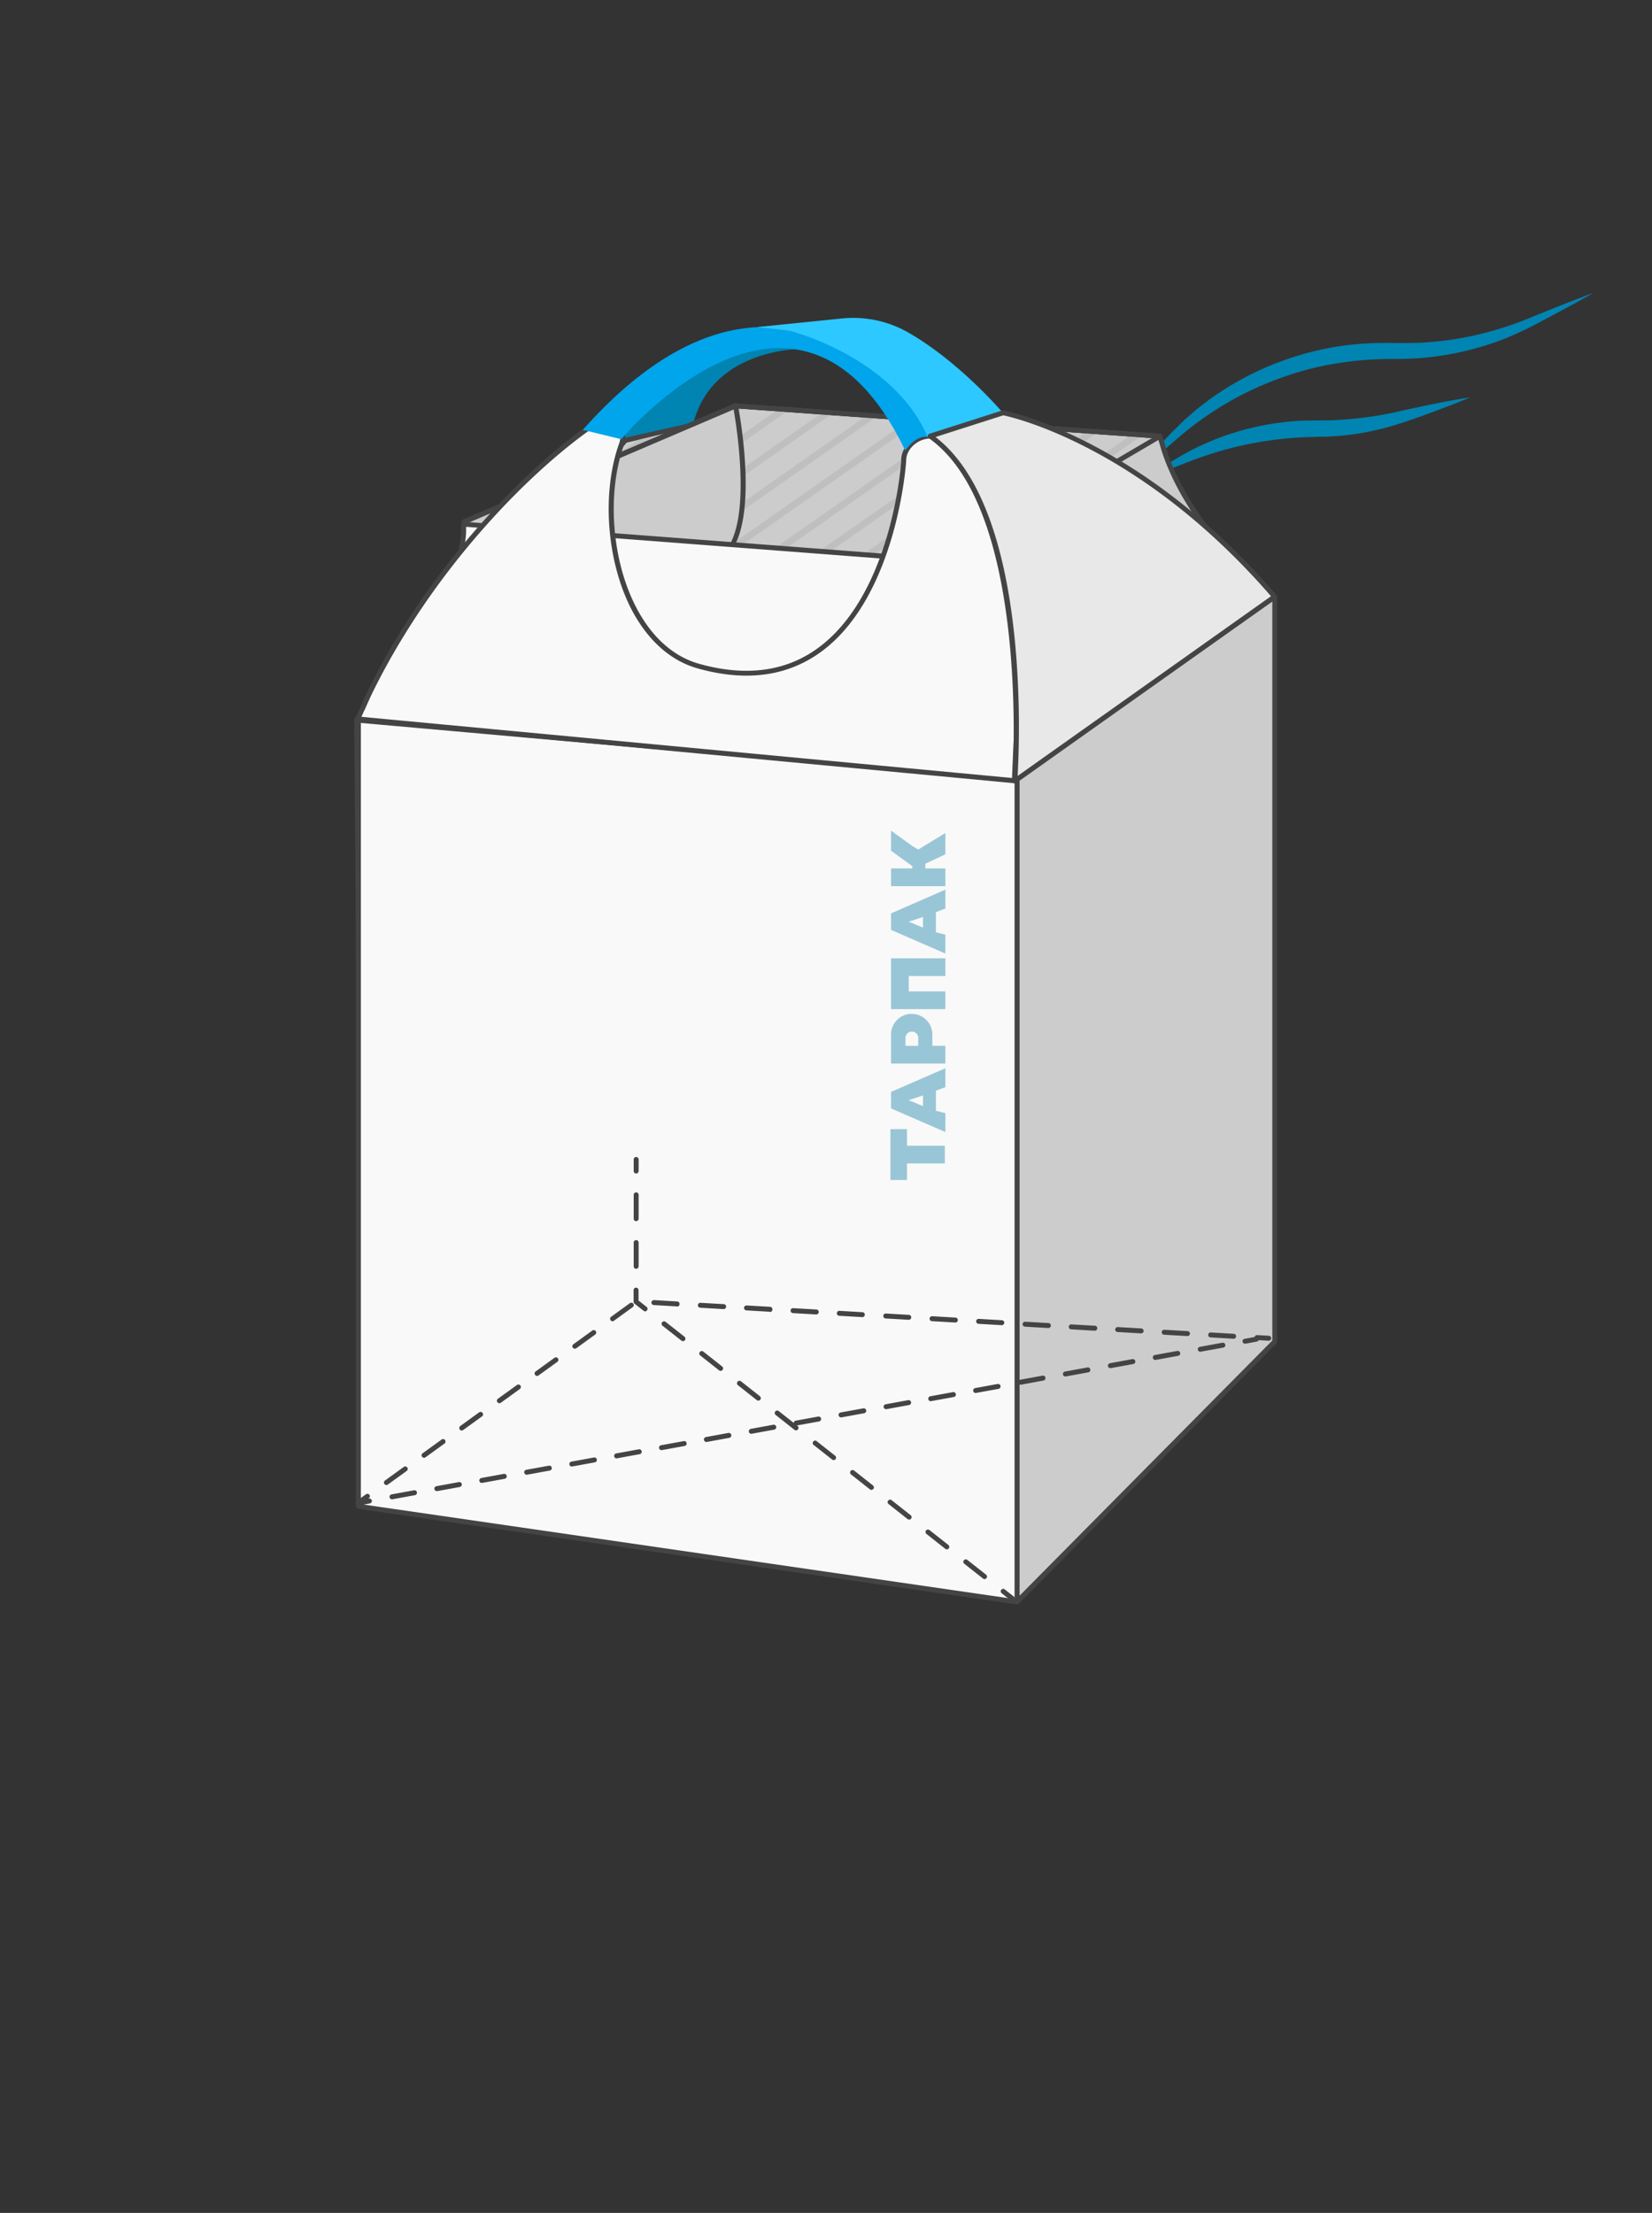 <svg id="Слой_1" data-name="Слой 1" xmlns="http://www.w3.org/2000/svg" viewBox="0 0 499.89 669.62"><rect x="0" y="0" width="499.89" height="669.62" fill="#333333" stroke="none"/><defs><style>.cls-1{fill:#ccc;}.cls-2{fill:#444;}.cls-3{fill:#bfbfbf;}.cls-4{fill:#f9f9f9;}.cls-5{fill:#99c6d6;}.cls-6{fill:#0084b2;}.cls-7{fill:#00a5eb;}.cls-8{fill:#2cc8ff;}.cls-9{fill:#e8e8e8;}</style></defs><title>к</title><polygon class="cls-1" points="193.1 236.98 108.92 338.08 107.92 217.89 192.1 168.94 193.1 236.98"/><path class="cls-2" d="M108.93,338.83a.78.78,0,0,1-.26,0,.76.76,0,0,1-.49-.7l-1-120.19a.75.75,0,0,1,.37-.66l84.18-49a.74.74,0,0,1,1.12.63l1,68.05a.67.67,0,0,1-.17.49L109.5,338.56A.76.76,0,0,1,108.93,338.83Zm-.25-120.51,1,117.71,82.69-99.31-1-66.49Z"/><polygon class="cls-1" points="385.35 406.16 191.1 383.94 192.1 169.03 384.35 181.1 385.35 406.16"/><path class="cls-2" d="M385.35,406.91h-.09L191,384.69a.76.76,0,0,1-.66-.75l1-214.92a.75.75,0,0,1,.24-.54.72.72,0,0,1,.56-.2L384.4,180.35a.75.75,0,0,1,.7.75l1,225.05a.75.75,0,0,1-.75.76Zm-193.5-23.64,192.74,22.05-1-223.51-190.75-12Z"/><polygon class="cls-3" points="196.91 170.25 192.39 173.09 192.39 175.52 200.14 170.43 196.91 170.25"/><polygon class="cls-3" points="210.58 171.03 191.39 184.4 191.39 186.84 213.81 171.21 210.58 171.03"/><polygon class="cls-3" points="224.25 171.81 191.39 194.71 191.39 197.15 227.49 172 224.25 171.81"/><polygon class="cls-3" points="237.93 172.6 191.39 205.03 191.39 207.46 241.16 172.78 237.93 172.6"/><polygon class="cls-3" points="251.61 173.38 191.39 215.34 191.39 217.78 254.84 173.56 251.61 173.38"/><polygon class="cls-3" points="265.28 174.16 191.39 225.65 191.39 228.09 268.51 174.35 265.28 174.16"/><polygon class="cls-3" points="278.96 174.95 191.39 235.96 191.39 238.4 282.19 175.13 278.96 174.95"/><polygon class="cls-3" points="292.63 175.73 191.39 246.28 191.39 248.72 295.86 175.92 292.63 175.73"/><polygon class="cls-3" points="306.31 176.51 191.39 256.59 191.39 259.03 309.54 176.7 306.31 176.51"/><polygon class="cls-3" points="319.98 177.3 191.39 266.9 191.39 269.34 323.21 177.48 319.98 177.3"/><polygon class="cls-3" points="333.66 178.08 191.39 277.22 191.39 279.65 336.89 178.27 333.66 178.08"/><polygon class="cls-3" points="347.33 178.87 191.39 287.53 191.39 289.97 350.56 179.05 347.33 178.87"/><polygon class="cls-3" points="361.01 179.65 191.39 297.84 191.39 300.28 364.24 179.84 361.01 179.65"/><polygon class="cls-3" points="374.68 180.43 191.39 308.16 191.39 310.59 377.91 180.62 374.68 180.43"/><polygon class="cls-3" points="384.64 183.81 191.39 318.47 191.39 320.91 384.64 186.24 384.64 183.81"/><polygon class="cls-3" points="384.64 194.12 191.39 328.78 191.39 331.22 384.64 196.56 384.64 194.12"/><polygon class="cls-3" points="384.64 204.43 191.39 339.1 191.39 341.53 384.64 206.87 384.64 204.43"/><polygon class="cls-3" points="384.64 214.74 191.39 349.41 191.39 351.85 384.64 217.18 384.64 214.74"/><polygon class="cls-3" points="384.64 225.06 191.39 359.72 191.39 362.16 384.64 227.49 384.64 225.06"/><polygon class="cls-3" points="384.64 235.37 191.39 370.04 191.39 372.47 384.64 237.81 384.64 235.37"/><polygon class="cls-3" points="384.64 245.68 191.39 380.35 191.39 382.79 384.64 248.12 384.64 245.68"/><polygon class="cls-3" points="384.64 256 199.4 385.08 202.26 385.53 384.64 258.43 384.64 256"/><polygon class="cls-3" points="384.64 266.29 211.48 386.96 214.37 387.4 384.64 268.75 384.64 266.29"/><polygon class="cls-3" points="384.64 276.6 223.59 388.83 226.48 389.28 384.64 279.06 384.64 276.6"/><polygon class="cls-3" points="384.64 286.91 235.7 390.71 238.56 391.15 384.64 289.35 384.64 286.91"/><polygon class="cls-3" points="384.64 297.23 247.81 392.58 250.66 393.03 384.64 299.66 384.64 297.23"/><polygon class="cls-3" points="384.64 307.54 259.91 394.46 262.77 394.9 384.64 309.98 384.64 307.54"/><polygon class="cls-3" points="384.64 317.85 272.02 396.33 274.88 396.78 384.64 320.29 384.64 317.85"/><polygon class="cls-3" points="384.64 328.17 284.13 398.21 286.99 398.65 384.64 330.6 384.64 328.17"/><polygon class="cls-3" points="384.64 338.48 296.24 400.09 299.1 400.53 384.64 340.92 384.64 338.48"/><polygon class="cls-3" points="384.64 348.79 308.35 401.96 311.21 402.4 384.64 351.23 384.64 348.79"/><polygon class="cls-3" points="384.64 359.11 320.45 403.84 323.31 404.28 384.64 361.54 384.64 359.11"/><polygon class="cls-3" points="384.64 369.42 332.56 405.71 335.42 406.16 384.64 371.86 384.64 369.42"/><polygon class="cls-3" points="384.64 379.73 344.67 407.59 347.53 408.03 384.64 382.17 384.64 379.73"/><polygon class="cls-3" points="384.64 390.05 356.78 409.46 359.64 409.91 384.64 392.48 384.64 390.05"/><polygon class="cls-3" points="384.64 400.36 368.89 411.34 371.75 411.78 384.64 402.8 384.64 400.36"/><polygon class="cls-3" points="385.64 406.11 385.64 403.67 381.99 406.22 384.85 406.66 385.64 406.11"/><path class="cls-2" d="M385.34,406.24h-.08L191,384.69a.76.76,0,0,1-.67-.75l1-214.92a.75.75,0,0,1,.24-.54.72.72,0,0,1,.56-.2L384.4,180.35a.75.75,0,0,1,.7.75l1,224.39a.73.73,0,0,1-.75.75Zm-193.49-23,192.74,21.38-1-222.84-190.75-12Z"/><polygon class="cls-1" points="385.7 405.95 307.7 484.74 307.7 235.59 385.7 180.56 385.7 405.95"/><path class="cls-2" d="M307.7,485.49a.92.92,0,0,1-.28-.05.76.76,0,0,1-.47-.7V235.59a.75.75,0,0,1,.32-.61l78-55a.75.75,0,0,1,1.18.62V406a.78.78,0,0,1-.21.53l-78,78.79A.75.75,0,0,1,307.7,485.49ZM308.45,236V482.92L385,405.64V182ZM385.7,406h0Z"/><polygon class="cls-4" points="307.7 484.74 108.45 455.81 108.45 217.55 307.7 236.03 307.7 484.74"/><path class="cls-2" d="M307.7,485.49h-.11L108.34,456.55a.76.76,0,0,1-.64-.75V217.55A.77.77,0,0,1,108,217a.74.74,0,0,1,.57-.19l199.25,18.49a.74.74,0,0,1,.68.75v248.7a.73.73,0,0,1-.26.57A.72.72,0,0,1,307.7,485.49ZM109.2,455.16,307,483.88V236.72L109.2,218.37Z"/><polygon class="cls-5" points="269.44 357.06 269.44 341.68 274.45 341.68 274.45 346.69 285.9 346.69 285.9 352.05 274.45 352.05 274.45 357.06 269.44 357.06"/><polygon class="cls-5" points="269.62 295.35 269.62 295.35 269.62 300 269.62 300 269.62 305.37 286.07 305.37 286.07 300 274.99 300 274.99 295.35 286.07 295.35 286.07 289.99 274.99 289.99 269.62 289.99 269.62 289.99 269.62 295.35"/><polygon class="cls-5" points="276.06 256 269.62 251.35 269.62 257.43 276.06 262.08 276.06 262.8 269.62 262.8 269.62 268.16 286.07 268.16 286.07 262.8 279.99 262.8 279.99 261.37 286.07 258.51 286.07 252.07 277.85 257.07 276.06 256"/><path class="cls-5" d="M269.62,276.39v5l16.45,7.16v-5.73l-2.86-.71V276l2.86-1.07v-5.72Zm9.66,4.3L275,278.9l4.3-1.43Z"/><path class="cls-5" d="M269.62,330.41v5l16.45,7.15v-5.72l-2.86-.72v-6.08l2.86-1.07v-5.72Zm9.66,4.29-4.3-1.79,4.3-1.43Z"/><path class="cls-5" d="M269.62,313.05v8.77h16.45v-5.36h-3.94v-3.41a6.25,6.25,0,0,0-6.26-6.25h0A6.25,6.25,0,0,0,269.62,313.05Zm8.23,1.05v2.36H274V314.1a1.94,1.94,0,0,1,3.88,0Z"/><polyline class="cls-4" points="306.36 483.74 192.5 393.9 192.5 350.85"/><path class="cls-2" d="M306.36,484.49a.74.74,0,0,1-.46-.16l-2.75-2.17a.75.75,0,1,1,.93-1.17l2.75,2.16a.76.76,0,0,1,.12,1.06A.74.74,0,0,1,306.36,484.49Z"/><path class="cls-2" d="M297.91,477.83a.73.73,0,0,1-.46-.17l-5.71-4.5a.75.75,0,0,1,.93-1.17l5.71,4.5a.75.75,0,0,1-.47,1.34Zm-11.41-9a.74.74,0,0,1-.46-.16l-5.7-4.5a.74.74,0,1,1,.92-1.17l5.71,4.5a.75.75,0,0,1,.12,1.05A.73.73,0,0,1,286.5,468.82Zm-11.4-9a.74.74,0,0,1-.47-.16l-5.7-4.5a.75.75,0,1,1,.93-1.17l5.7,4.5a.74.74,0,0,1-.46,1.33Zm-11.41-9a.76.76,0,0,1-.47-.16l-5.7-4.5a.75.75,0,0,1,.93-1.18l5.7,4.5a.76.76,0,0,1,.13,1.06A.74.74,0,0,1,263.69,450.82Zm-11.41-9a.72.72,0,0,1-.46-.16l-5.71-4.5A.75.75,0,0,1,247,436l5.71,4.5a.76.76,0,0,1,.12,1.06A.74.74,0,0,1,252.28,441.82Zm-11.41-9a.74.74,0,0,1-.46-.16l-5.7-4.5a.75.75,0,0,1-.13-1.05.76.76,0,0,1,1.06-.13l5.7,4.5a.76.76,0,0,1,.12,1.06A.74.74,0,0,1,240.87,432.82Zm-11.4-9a.74.74,0,0,1-.47-.16l-5.7-4.5a.75.75,0,0,1-.13-1.05.76.76,0,0,1,1.06-.13l5.7,4.5a.76.76,0,0,1,.13,1.06A.77.77,0,0,1,229.47,423.82Zm-11.41-9a.72.72,0,0,1-.46-.16l-5.71-4.5a.75.75,0,0,1,.93-1.18l5.7,4.5a.76.76,0,0,1,.13,1.06A.77.77,0,0,1,218.06,414.82Zm-11.41-9a.74.74,0,0,1-.46-.16l-5.71-4.5a.75.75,0,0,1,.93-1.18l5.71,4.5a.75.75,0,0,1-.47,1.34Z"/><path class="cls-2" d="M195.24,396.82a.74.74,0,0,1-.46-.16L192,394.49a.74.74,0,0,1-.28-.59v-3.5a.75.75,0,0,1,1.5,0v3.14l2.46,1.94a.75.75,0,0,1,.12,1A.72.72,0,0,1,195.24,396.82Z"/><path class="cls-2" d="M192.5,383.94a.74.74,0,0,1-.75-.75V376a.75.75,0,0,1,1.5,0v7.21A.75.75,0,0,1,192.5,383.94Zm0-14.42a.75.75,0,0,1-.75-.75v-7.21a.75.75,0,1,1,1.5,0v7.21A.76.76,0,0,1,192.5,369.52Z"/><path class="cls-2" d="M192.5,355.1a.75.75,0,0,1-.75-.75v-3.5a.75.75,0,0,1,1.5,0v3.5A.76.76,0,0,1,192.5,355.1Z"/><path class="cls-2" d="M383.87,405.7h-.05l-3.49-.2a.75.75,0,1,1,.08-1.5l3.5.2a.75.75,0,0,1,0,1.5Z"/><path class="cls-2" d="M116.92,449.37a.75.75,0,0,1-.44-1.35l5.7-4.13a.75.75,0,1,1,.88,1.22l-5.7,4.12A.72.72,0,0,1,116.92,449.37Zm11.4-8.25a.77.77,0,0,1-.61-.31.75.75,0,0,1,.17-1.05l5.7-4.12a.75.75,0,1,1,.88,1.21l-5.7,4.13A.79.79,0,0,1,128.32,441.12Zm11.4-8.25a.77.77,0,0,1-.61-.31.75.75,0,0,1,.17-1.05l5.7-4.13a.75.75,0,1,1,.88,1.22l-5.7,4.12A.73.73,0,0,1,139.72,432.87Zm11.4-8.26a.75.75,0,0,1-.44-1.36l5.7-4.12a.75.75,0,1,1,.88,1.21l-5.7,4.13A.72.72,0,0,1,151.12,424.61Zm11.4-8.25a.75.75,0,0,1-.44-1.36l5.7-4.13a.75.75,0,1,1,.88,1.22l-5.7,4.12A.73.73,0,0,1,162.52,416.36Zm11.4-8.26a.74.74,0,0,1-.61-.31.75.75,0,0,1,.17-1l5.7-4.13a.75.75,0,1,1,.88,1.21l-5.7,4.13A.72.72,0,0,1,173.92,408.1Zm199.43-3h-.05l-7-.4a.76.76,0,0,1-.71-.8.74.74,0,0,1,.79-.7l7,.41a.75.75,0,0,1,0,1.49Zm-14.05-.81h-.05l-7-.4a.76.76,0,0,1-.71-.8.74.74,0,0,1,.79-.7l7,.4a.75.75,0,0,1,0,1.5Zm-14.06-.81h0l-7-.41a.75.75,0,1,1,.09-1.49l7,.4a.75.75,0,0,1-.05,1.5Zm-14.05-.81h0l-7-.41a.75.75,0,1,1,.09-1.49l7,.4a.75.75,0,0,1,0,1.5Zm-14.05-.81h0l-7-.41a.75.75,0,0,1,.09-1.5l7,.41a.75.75,0,0,1,0,1.5ZM303.09,401h0l-7-.41a.75.75,0,1,1,.09-1.5l7,.41a.75.75,0,0,1,.71.79A.76.76,0,0,1,303.09,401Zm-14-.81H289l-7-.4a.76.76,0,0,1-.71-.79.75.75,0,0,1,.8-.71l7,.41a.75.75,0,0,1,0,1.5Zm-103.72-.38a.75.75,0,0,1-.44-1.36l5.7-4.13a.76.76,0,0,1,1,.17.75.75,0,0,1-.17,1.05l-5.7,4.13A.79.79,0,0,1,185.32,399.85Zm89.67-.44h-.05l-7-.4a.76.76,0,0,1-.71-.79.74.74,0,0,1,.79-.71l7,.41a.75.75,0,0,1,0,1.49Zm-14.05-.81h-.05l-7-.4a.76.76,0,0,1-.71-.8.74.74,0,0,1,.79-.7l7,.41a.75.75,0,0,1,0,1.49Zm-14.06-.81h0l-7-.4a.76.76,0,0,1-.7-.8.73.73,0,0,1,.79-.7l7,.4a.75.75,0,0,1-.05,1.5Zm-14-.81h0l-7-.41a.75.75,0,1,1,.09-1.49l7,.4a.76.76,0,0,1,.71.79A.75.75,0,0,1,232.83,397Zm-14.05-.81h0l-7-.41a.74.74,0,0,1-.7-.79.73.73,0,0,1,.79-.7l7,.4a.75.75,0,0,1,0,1.5Zm-14.05-.81h0l-7-.41a.76.76,0,0,1-.71-.79.77.77,0,0,1,.8-.71l7,.41a.75.75,0,0,1,.71.79A.76.76,0,0,1,204.73,395.36Z"/><path class="cls-2" d="M108.38,455.55a.75.75,0,0,1-.69-.45.76.76,0,0,1,.25-.9l2.84-2.06a.76.76,0,0,1,1,.17.75.75,0,0,1-.17,1.05l-.16.11.19,0a.77.77,0,0,1,.88.6.75.75,0,0,1-.61.87l-3.44.63Z"/><path class="cls-2" d="M118.62,453.69a.76.76,0,0,1-.74-.62.75.75,0,0,1,.61-.87l6.79-1.24a.75.75,0,0,1,.27,1.48l-6.79,1.24Zm13.58-2.48a.75.75,0,0,1-.13-1.49l6.79-1.24a.75.75,0,1,1,.27,1.48l-6.79,1.24Zm13.59-2.48a.75.75,0,0,1-.74-.61.77.77,0,0,1,.61-.88l6.79-1.24a.75.75,0,0,1,.27,1.48l-6.79,1.24Zm13.58-2.48a.74.74,0,0,1-.73-.61.75.75,0,0,1,.6-.88l6.79-1.23a.75.75,0,1,1,.27,1.47l-6.79,1.24ZM173,443.77a.75.75,0,0,1-.13-1.48l6.79-1.24a.75.75,0,1,1,.27,1.47l-6.79,1.24Zm13.58-2.47a.75.75,0,0,1-.73-.62.74.74,0,0,1,.6-.87l6.79-1.24a.75.75,0,1,1,.27,1.47l-6.79,1.24Zm13.59-2.48a.76.76,0,0,1-.74-.62.75.75,0,0,1,.61-.87l6.79-1.24a.75.75,0,1,1,.27,1.47l-6.79,1.24Zm13.58-2.48a.75.75,0,0,1-.73-.62.74.74,0,0,1,.6-.87l6.79-1.24a.75.75,0,1,1,.27,1.48l-6.79,1.24Zm13.59-2.48a.75.75,0,0,1-.74-.62.76.76,0,0,1,.61-.87l6.79-1.24a.75.75,0,0,1,.27,1.48l-6.79,1.24Zm13.58-2.48a.74.74,0,0,1-.73-.61.75.75,0,0,1,.6-.88l6.79-1.24a.75.75,0,1,1,.27,1.48L241,431.37Zm13.59-2.48a.75.75,0,0,1-.13-1.49l6.79-1.23a.75.75,0,1,1,.27,1.47l-6.79,1.24Zm13.59-2.48a.75.75,0,0,1-.14-1.48l6.79-1.24a.75.75,0,1,1,.27,1.47l-6.79,1.24ZM281.64,424a.76.76,0,0,1-.74-.62.75.75,0,0,1,.61-.87l6.79-1.24a.75.75,0,1,1,.27,1.47l-6.79,1.24Zm13.59-2.48a.75.75,0,0,1-.74-.62.74.74,0,0,1,.6-.87l6.79-1.24a.75.75,0,1,1,.27,1.48l-6.79,1.23ZM308.81,419a.75.75,0,0,1-.13-1.49l6.79-1.24a.75.75,0,0,1,.27,1.48L309,419Zm13.58-2.48a.75.75,0,0,1-.13-1.49l6.79-1.24a.75.75,0,1,1,.27,1.48l-6.79,1.24ZM336,414a.75.75,0,0,1-.74-.61.77.77,0,0,1,.61-.88l6.79-1.24a.75.75,0,0,1,.27,1.48L336.12,414Zm13.58-2.48a.74.74,0,0,1-.73-.61.75.75,0,0,1,.6-.88l6.79-1.24a.76.76,0,0,1,.88.61.75.75,0,0,1-.61.87l-6.79,1.24Zm13.59-2.48a.75.75,0,0,1-.13-1.48l6.79-1.24a.75.75,0,1,1,.27,1.47l-6.79,1.24Z"/><path class="cls-2" d="M376.73,406.6A.75.75,0,0,1,376,406a.74.74,0,0,1,.6-.87l3.44-.63a.76.76,0,0,1,.88.6.75.75,0,0,1-.61.87l-3.44.63Z"/><path class="cls-1" d="M189.17,133.21l21.1-5s11,52,53.25,28,10,46,10,46-92.43,7-95.44,7-44.21-7-38.18-14,29.14-39,32.15-42S189.17,133.21,189.17,133.21Z"/><path class="cls-2" d="M178.12,210c-2.5,0-36.23-5.54-39.27-12.18a2.71,2.71,0,0,1,.52-3.06c3-3.51,10.31-13.26,17.35-22.69s13.31-17.82,14.84-19.35c3-2.94,16.89-19.78,17-20a.83.83,0,0,1,.41-.25l21.1-5a.77.77,0,0,1,.57.1.74.74,0,0,1,.33.48c.05.24,5.34,24.23,21.71,31.58,8.63,3.87,18.87,2.5,30.44-4.08,9.71-5.52,16.21-6.57,19.87-3.22,9.93,9.11-8,48.51-8.77,50.19a.78.78,0,0,1-.63.43C269.85,203.25,181.13,210,178.12,210Zm11.47-76.08c-1.65,2-14.1,17-17,19.86-1.46,1.45-7.89,10.07-14.7,19.19-7,9.45-14.35,19.22-17.41,22.77a1.24,1.24,0,0,0-.3,1.46c2.55,5.56,34.27,11.3,37.91,11.3,2.84,0,88-6.44,94.94-7,1.89-4.22,17.58-40.13,8.94-48.05-3.07-2.82-9.17-1.67-18.11,3.41-12,6.83-22.71,8.23-31.8,4.15-15.6-7-21.34-27.62-22.38-31.89Z"/><path class="cls-3" d="M195.42,131.56l-13.26,9.2c-1.62,1.93-3.36,4-5,5.89l23.58-16.35Z"/><path class="cls-3" d="M210.42,131.47l-48.09,33.36-3.8,5.07,52.52-36.43C210.81,132.74,210.6,132.07,210.42,131.47Z"/><path class="cls-3" d="M213.46,139.68l-67.24,46.64c-1.48,1.94-2.84,3.72-4,5.22l72.12-50C214,140.9,213.73,140.28,213.46,139.68Z"/><path class="cls-3" d="M217.48,147.2l-76,52.72a19.44,19.44,0,0,0,2,1.05l75.13-52.11C218.21,148.31,217.84,147.76,217.48,147.2Z"/><path class="cls-3" d="M222.71,153.89,150.9,203.7l2.47.72,70.81-49.11C223.67,154.85,223.18,154.38,222.71,153.89Z"/><path class="cls-3" d="M229.73,159.34l-68,47.14c.91.21,1.81.4,2.68.58l67.33-46.7C231.06,160.05,230.39,159.7,229.73,159.34Z"/><path class="cls-3" d="M240.1,162.45l-66.69,46.26c1.21.19,2.2.33,2.92.41l67.21-46.61A27.93,27.93,0,0,1,240.1,162.45Z"/><path class="cls-3" d="M267.37,153.85l-78.76,54.63,3.92-.28,81.8-56.74A30.3,30.3,0,0,0,267.37,153.85Z"/><path class="cls-3" d="M282.48,153.66l-77.3,53.61,4-.29,74.36-51.57A7.54,7.54,0,0,0,282.48,153.66Z"/><path class="cls-3" d="M284.56,162.53,221.83,206l4-.29,58.6-40.64C284.48,164.22,284.54,163.36,284.56,162.53Z"/><path class="cls-3" d="M282.81,174.06,238.49,204.8l3.94-.3L282.05,177C282.32,176,282.58,175,282.81,174.06Z"/><path class="cls-3" d="M278.88,187.1l-23.72,16.45,4-.3,18.59-12.9C278.09,189.31,278.49,188.22,278.88,187.1Z"/><path class="cls-3" d="M273.25,201.32l-1.4,1,1-.08S273,201.89,273.25,201.32Z"/><path class="cls-2" d="M178.12,210c-2.5,0-36.23-5.54-39.27-12.18a2.71,2.71,0,0,1,.52-3.06c3-3.51,10.31-13.26,17.35-22.69s13.31-17.82,14.84-19.35c3-2.94,16.89-19.78,17-20a.83.83,0,0,1,.41-.25l21.1-5a.77.77,0,0,1,.57.1.74.74,0,0,1,.33.48c.05.24,5.34,24.23,21.71,31.58,8.63,3.87,18.87,2.5,30.44-4.08,9.71-5.52,16.21-6.57,19.87-3.22,9.93,9.11-8,48.51-8.77,50.19a.78.78,0,0,1-.63.43C269.85,203.25,181.13,210,178.12,210Zm11.47-76.08c-1.65,2-14.1,17-17,19.86-1.46,1.45-7.89,10.07-14.7,19.19-7,9.45-14.35,19.22-17.41,22.77a1.24,1.24,0,0,0-.3,1.46c2.55,5.56,34.27,11.3,37.91,11.3,2.84,0,88-6.44,94.94-7,1.89-4.22,17.58-40.13,8.94-48.05-3.07-2.82-9.17-1.67-18.11,3.41-12,6.83-22.71,8.23-31.8,4.15-15.6-7-21.34-27.62-22.38-31.89Z"/><path class="cls-6" d="M209.89,127.78,187.2,132.9s28-32.52,55.93-27.34C243.13,105.56,216,105,209.89,127.78Z"/><path class="cls-2" d="M327.48,187.26a.75.75,0,0,1-.75-.67c-5-47-40.47-55.28-40.82-55.35a.75.75,0,1,1,.32-1.47c.37.08,36.83,8.59,42,56.66a.75.75,0,0,1-.66.83Z"/><path class="cls-6" d="M340.44,146c4.38-4.91,8.9-9.66,13.42-14.42,1.12-1.19,2.35-2.33,3.53-3.51s2.47-2.22,3.71-3.34,2.59-2.11,3.92-3.12,2.69-2,4.1-2.89A89.94,89.94,0,0,1,387,109.58a91.16,91.16,0,0,1,19.51-5,94,94,0,0,1,10.06-.77c1.68,0,3.36-.07,5,0h4.85a97.14,97.14,0,0,0,19.05-2.16,103.11,103.11,0,0,0,18.41-5.86c6.09-2.45,12.17-4.92,18.34-7.18-5.71,3.27-11.51,6.33-17.31,9.4a99.06,99.06,0,0,1-9,4.23,87.44,87.44,0,0,1-9.49,3.2,89.25,89.25,0,0,1-19.85,3.1c-1.69.07-3.35.08-5,.09s-3.25,0-4.84.09a91.94,91.94,0,0,0-9.52.84A90.17,90.17,0,0,0,388.59,114a98.3,98.3,0,0,0-17.41,8,100.69,100.69,0,0,0-15.64,11.33C350.55,137.65,345.57,141.92,340.44,146Z"/><path class="cls-6" d="M346.07,144.9c3.59-2.4,7.27-4.59,11-6.79a80.2,80.2,0,0,1,11.8-5.61,82.16,82.16,0,0,1,25.69-5.23c1.09,0,2.19,0,3.29-.06l3.16,0c2.08,0,4.16-.13,6.24-.29a111.66,111.66,0,0,0,12.43-1.66c2.05-.38,4.09-.9,6.2-1.35l6.29-1.35c4.21-.83,8.42-1.68,12.69-2.31-4,1.7-8,3.18-12,4.67s-8,2.92-12.25,4.14a79.19,79.19,0,0,1-12.88,2.58c-2.18.26-4.37.42-6.57.51-1.08,0-2.23,0-3.26.07s-2.08,0-3.12.09a107.93,107.93,0,0,0-24.67,3.93,117.82,117.82,0,0,0-11.95,4.1C354.13,141.88,350.15,143.49,346.07,144.9Z"/><path class="cls-1" d="M309.24,231.41,156.58,209.59l26.66-31.47h0c14.3-14.5,39.51-33.92,39.51-54.34l-.19-1L351,132h0c0,20.2.92,43,12.83,59.3l-30.53,21.2Z"/><path class="cls-2" d="M309.24,232.16h-.1L156.47,210.34a.73.73,0,0,1-.59-.48.76.76,0,0,1,.12-.75l26.66-31.48c2.6-2.63,5.49-5.37,8.55-8.26,13.7-13,30.74-29.08,30.79-45.51l-.18-.89a.77.77,0,0,1,.17-.65.79.79,0,0,1,.62-.25L351,131.25a.75.75,0,0,1,.69.75c0,20.09,1,42.87,12.69,58.86a.75.75,0,0,1-.18,1l-30.53,21.21-24,18.88A.81.81,0,0,1,309.24,232.16ZM158,209l151,21.58,23.79-18.71,29.94-20.79c-11.42-16.13-12.5-38.52-12.53-58.42l-126.74-9.06a.61.61,0,0,1,0,.14c0,17.1-17.33,33.5-31.26,46.68-3.05,2.88-5.93,5.61-8.47,8.18Z"/><path class="cls-3" d="M222.56,122.82l-.15.9c0,.5,0,1-.06,1.49l2.53-1.77Z"/><path class="cls-3" d="M235.11,124.15l-15,10.52c-.49,1.21-1.06,2.42-1.68,3.62l19.87-13.92Z"/><path class="cls-3" d="M248.51,125.08l-42.14,29.51c-2.45,2.67-5,5.26-7.63,7.78l52.94-37.07Z"/><polygon class="cls-3" points="261.91 126.01 182.88 181.36 182.88 183.8 265.08 126.22 261.91 126.01"/><polygon class="cls-3" points="275.31 126.93 182.88 191.67 182.88 194.11 278.48 127.15 275.31 126.93"/><polygon class="cls-3" points="182.88 201.99 182.88 204.42 291.88 128.08 288.71 127.86 182.88 201.99"/><polygon class="cls-3" points="182.88 214.74 184.35 213.7 182.88 213.49 182.88 214.74"/><polygon class="cls-3" points="302.11 128.79 182.88 212.3 182.88 213.49 184.35 213.7 305.27 129.01 302.11 128.79"/><polygon class="cls-3" points="315.51 129.72 193.69 215.04 196.58 215.45 318.68 129.94 315.51 129.72"/><polygon class="cls-3" points="328.91 130.65 205.92 216.79 208.81 217.2 332.07 130.87 328.91 130.65"/><polygon class="cls-3" points="342.31 131.58 218.15 218.53 221.04 218.95 345.47 131.8 342.31 131.58"/><path class="cls-3" d="M351.51,137.88c0-.81,0-1.62,0-2.43l-.63.44c0,.81,0,1.62,0,2.43Z"/><path class="cls-3" d="M350.87,135.89,230.38,220.28l2.89.41,117.61-82.37C350.88,137.51,350.87,136.7,350.87,135.89Z"/><path class="cls-3" d="M351.71,148.05c0-.79-.06-1.58-.08-2.38l-.61.44c0,.79.05,1.58.08,2.37Z"/><path class="cls-3" d="M351,146.11,242.61,222l2.89.41,105.6-74C351.07,147.69,351,146.9,351,146.11Z"/><path class="cls-3" d="M352.36,157.91c-.07-.76-.14-1.53-.2-2.29l-.59.41c.07.76.14,1.52.22,2.28Z"/><path class="cls-3" d="M351.57,156l-96.73,67.75,2.89.41,94.06-65.88C351.71,157.55,351.64,156.79,351.57,156Z"/><path class="cls-3" d="M353.69,167.3c-.14-.72-.27-1.44-.39-2.17l-.54.38c.12.72.26,1.44.4,2.16Z"/><path class="cls-3" d="M352.76,165.51l-85.69,60,2.89.42,83.2-58.27C353,167,352.88,166.23,352.76,165.51Z"/><path class="cls-3" d="M355.87,176.08c-.21-.67-.41-1.34-.6-2l-.5.35c.2.67.41,1.34.62,2Z"/><path class="cls-3" d="M354.77,174.41,279.3,227.27l2.89.41,73.2-51.26C355.18,175.75,355,175.08,354.77,174.41Z"/><path class="cls-3" d="M359.08,184.15c-.3-.61-.59-1.22-.86-1.84l-.43.3q.42.93.87,1.83Z"/><path class="cls-3" d="M357.79,182.61,291.53,229l2.89.41,64.24-45Q358.21,183.54,357.79,182.61Z"/><path class="cls-3" d="M332.29,212.5l-8.42,6.62,39.56-27.71c-.4-.53-.77-1.08-1.14-1.63l-.36.25c.29.42.58.85.89,1.27Z"/><path class="cls-3" d="M323.87,219.12l8.42-6.62,30.53-21.2c-.31-.42-.6-.85-.89-1.27l-58.17,40.74,2.89.41Z"/><path class="cls-2" d="M308.25,232.16h-.11L155.48,210.34a.75.75,0,0,1-.6-.48.74.74,0,0,1,.13-.75l26.66-31.48c2.74-2.78,5.84-5.68,9.12-8.75C204.54,156,221.66,140,221.66,123.72a.49.49,0,0,1,0-.12l.14-.9a.76.76,0,0,1,.8-.63L351,131.25a.75.75,0,0,1,.69.75v.38c0,19.92,0,42.5,11.69,58.48a.74.74,0,0,1,.14.56.78.78,0,0,1-.31.49l-30.53,21.21-24,18.88A.76.76,0,0,1,308.25,232.16ZM157,209l151,21.58,23.78-18.71,29.95-20.79c-11.48-16.23-11.54-38.6-11.54-58.42l-127-9.08,0,.16c0,16.88-17.39,33.13-31.34,46.19-3.27,3.06-6.36,5.95-9,8.67Z"/><path class="cls-3" d="M222,125.26c0,.82,0,1.65-.06,2.48l.5-.35c0-.83.05-1.65.06-2.48Z"/><path class="cls-3" d="M224.07,136.17c-.14.93-.3,1.85-.47,2.77l.5-.35c.17-.92.34-1.84.48-2.77Z"/><path class="cls-3" d="M221.13,148.55c-.35,1.08-.72,2.15-1.12,3.22l.52-.37c.4-1.06.77-2.13,1.12-3.22Z"/><path class="cls-3" d="M215.45,154.54q-1.29,2.21-2.72,4.34l.57-.4c.94-1.41.84,6.15,1.69,4.68Z"/><path class="cls-2" d="M348,195.16h-.07L187,180.68a.75.75,0,0,1-.66-.58.76.76,0,0,1,.33-.81l17-10.6c13.85-14.06,18.07-24.56,18.07-44.92l.12-1a.74.74,0,0,1,.8-.66L351,131.25a.75.75,0,0,1,.69.75c0,14.24,4.41,19.52,11.7,28.25,2.37,2.84,5.05,6.06,8,10.05a.78.78,0,0,1,.12.61.75.75,0,0,1-.38.5l-14.89,7.76-7.61,15.57A.73.73,0,0,1,348,195.16ZM189.34,179.38l158.19,14.24L355,178.29a.72.72,0,0,1,.33-.34l14.33-7.47c-2.7-3.63-5.19-6.62-7.41-9.27-7.13-8.55-11.88-14.24-12-28.51l-127-9.08,0,.24c0,20.77-4.34,31.52-18.57,45.94a.69.69,0,0,1-.13.11Z"/><path class="cls-1" d="M221.2,165.58c-7.39,12-65.31,29.31-65.31,29.31l-15.46-36.95,82.13-35.12S228.58,153.59,221.2,165.58Z"/><path class="cls-2" d="M155.89,195.64a.76.76,0,0,1-.69-.46l-15.46-37a.75.75,0,0,1,.39-1l82.13-35.12a.74.74,0,0,1,.65,0,.71.71,0,0,1,.38.51c.25,1.27,6,31.2-1.46,43.3h0c-7.44,12.1-63.35,28.92-65.72,29.63A.6.6,0,0,1,155.89,195.64Zm-14.48-37.31L156.32,194c6.37-1.94,57.5-17.84,64.24-28.78h0c6.44-10.47,2.34-36.14,1.43-41.31Z"/><path class="cls-1" d="M385.54,180.47l-78.28,55.35-25.44-4.28,4.7-61.63L351,132l1.29,4.3c5.48,16.74,18.38,32.43,32.28,43.17h0Z"/><path class="cls-2" d="M307.26,236.57h-.12l-25.44-4.29a.74.74,0,0,1-.62-.79l4.69-61.62a.75.75,0,0,1,.37-.59l64.46-37.91a.74.74,0,0,1,1.1.43l1.29,4.29c4.95,15.13,16.92,31.13,32,42.8l1.06,1.07a.72.72,0,0,1,.22.59.76.76,0,0,1-.31.55l-78.29,55.35A.73.73,0,0,1,307.26,236.57Zm-24.64-5.66L307.08,235l77.31-54.66L384,180c-15.25-11.78-27.41-28.05-32.46-43.47l-1-3.4-63.3,37.23Z"/><path class="cls-4" d="M107.93,217.89s32.37-37.16,32.37-57.57v-1.69l144.7,11h1.59c0,20.19,4.58,44.22,16.49,60.49l4,5.46Z"/><path class="cls-2" d="M307.08,236.36H307L107.86,218.64a.76.76,0,0,1-.63-.47.73.73,0,0,1,.13-.77c.32-.37,32.19-37.18,32.19-57.08v-1.69a.75.75,0,0,1,.81-.75l144.7,11h1.53a.74.74,0,0,1,.75.75c0,23.62,6.11,46.07,16.34,60l4,5.47a.74.74,0,0,1,.05.81A.73.73,0,0,1,307.08,236.36ZM109.44,217.27l196.05,17.45-3-4.13c-14.69-20.07-16.55-48.23-16.62-60.18H285l-143.95-11v.88C141.05,179,114.91,210.83,109.44,217.27Z"/><path class="cls-4" d="M307,236.24c1.44-39.92,6.14-67.8-20.93-102.07-3.91-4.95-12.73-.85-12.58,5.42,0,1.95-6,77.78-62.14,62C188,195,179.91,157.71,188,134.65l.06-.18c2.1-5.94-4.39-9-10.18-4.85-19.89,14.2-48.1,43.37-66,79.84-1.2,2.44-2.49,5.59-3.64,8.1Z"/><path class="cls-2" d="M307,237h-.07L108.19,218.3a.74.74,0,0,1-.58-.37.76.76,0,0,1,0-.69c.45-1,.93-2.07,1.41-3.18.74-1.69,1.5-3.44,2.24-4.93,18.26-37.29,47.07-66.47,66.19-80.12,3.35-2.39,7.28-2.73,9.78-.84,1.91,1.44,2.49,3.89,1.55,6.55l-.06.17c-5.13,14.65-3.57,34.75,3.79,48.9,4.67,9,11.26,14.87,19,17.06,14.55,4.1,27,2.27,36.89-5.42,21.66-16.8,24.3-55.46,24.29-55.82-.1-4,2.86-6.8,5.83-7.87a7,7,0,0,1,8.09,2c24.36,30.85,23.15,57,21.62,90.21-.18,4-.37,8.11-.53,12.36a.72.72,0,0,1-.25.53A.76.76,0,0,1,307,237ZM109.38,216.91l196.86,18.51c.15-4,.33-7.83.5-11.58,1.58-34.14,2.71-58.8-21.3-89.21-1.46-1.85-3.85-2.4-6.4-1.48-2.38.86-4.92,3.24-4.84,6.42,0,.37-2.65,39.79-24.85,57-10.33,8-23.19,9.93-38.24,5.69-8.19-2.3-15.09-8.46-20-17.81C183.62,170,182,149.4,187.27,134.4l.07-.18c.72-2,.34-3.81-1-4.85-1.6-1.2-4.78-1.44-8,.86-19,13.55-47.58,42.52-65.72,79.56-.71,1.46-1.47,3.2-2.21,4.88C110,215.43,109.7,216.19,109.38,216.91Z"/><path class="cls-7" d="M176.35,130.07,188,132.9s53.43-64.22,85.93,3.43c0,0,3.47-5.25,7.35-4S240.27,58.13,176.35,130.07Z"/><path class="cls-8" d="M239.06,100.12s31.41,7.92,41.7,32.26L303.54,125s-13.06-15.47-28.85-24.47a33.6,33.6,0,0,0-20.13-4.14L228.91,99S235.27,99.56,239.06,100.12Z"/><path class="cls-9" d="M281.48,132l22.06-7.07s40.68,7.41,82.16,55.66l-78.62,55.77S313,154.12,281.48,132Z"/><path class="cls-2" d="M307.08,237.08a.79.79,0,0,1-.37-.1.76.76,0,0,1-.38-.71c.06-.82,5.57-82-25.28-103.68a.73.73,0,0,1-.31-.73.75.75,0,0,1,.51-.6l22.06-7.07a.63.63,0,0,1,.36,0c.41.07,41.43,8,82.6,55.9a.74.74,0,0,1-.13,1.1l-78.63,55.77A.76.76,0,0,1,307.08,237.08Zm-24-104.84C311.34,154,308.6,223.12,307.93,234.8l76.67-54.38c-39.27-45.34-78.06-54.13-81-54.74Z"/></svg>